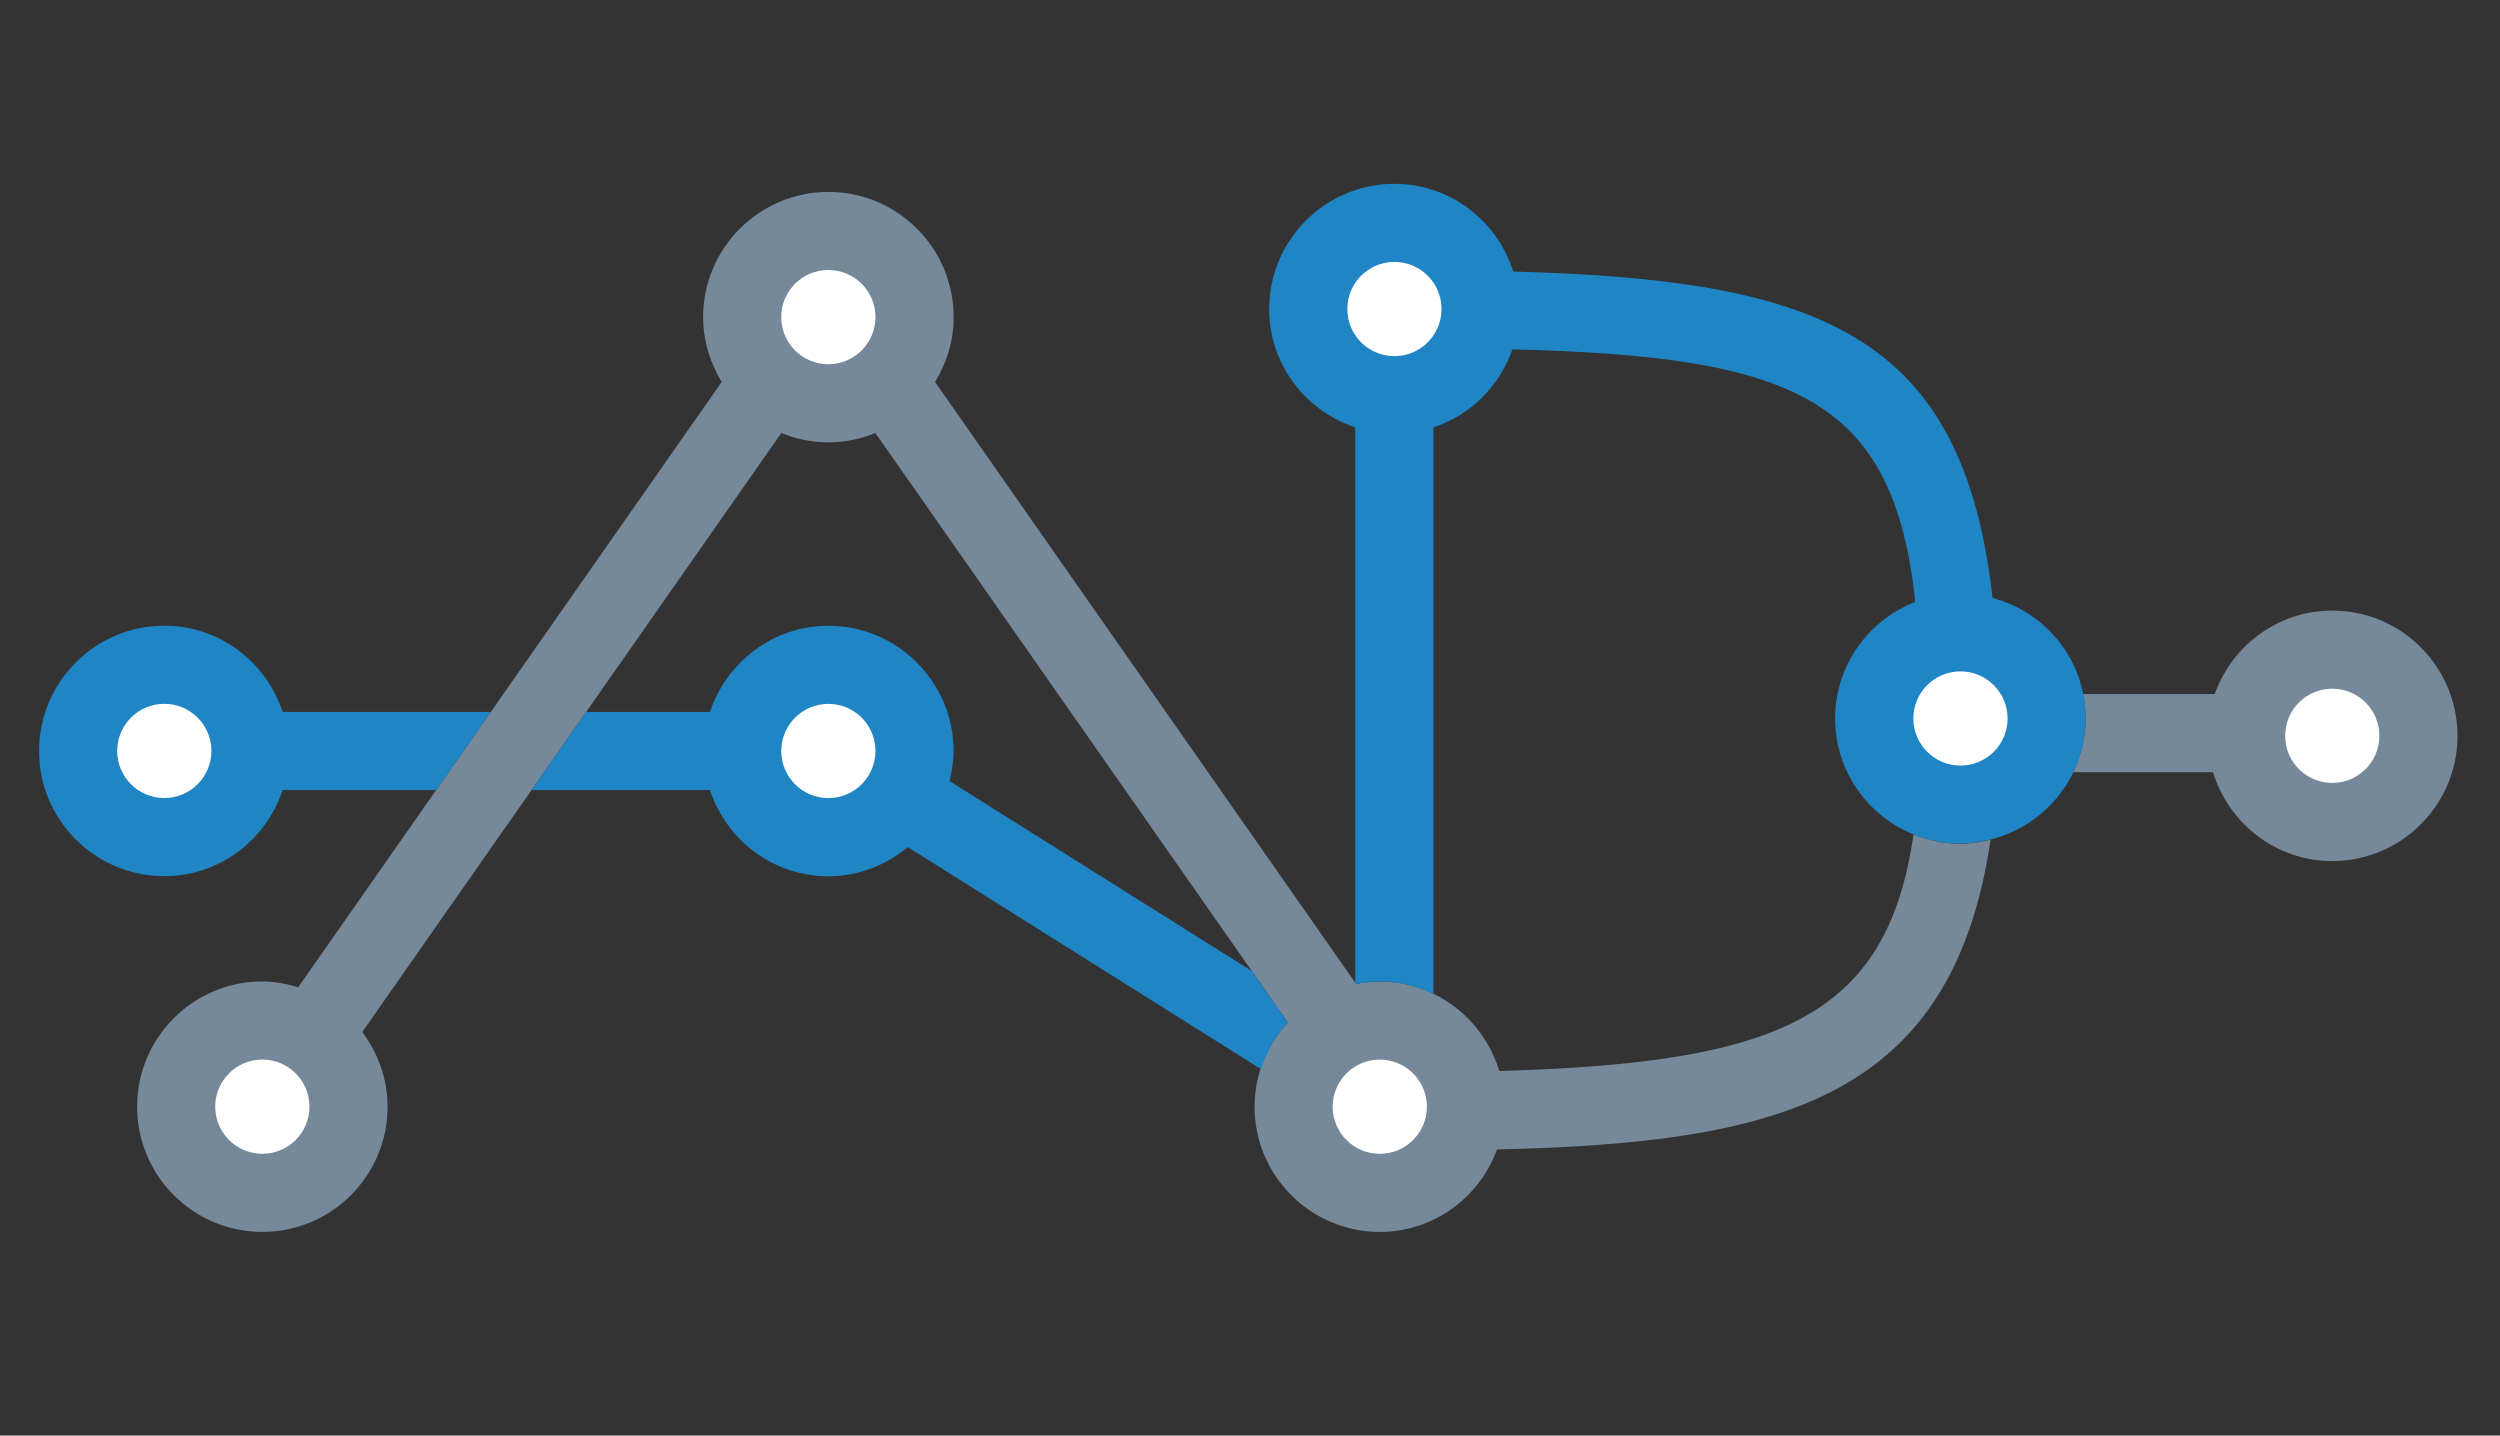 <?xml version="1.0" encoding="utf-8"?>
<!-- Generator: Adobe Illustrator 16.0.4, SVG Export Plug-In . SVG Version: 6.00 Build 0)  -->
<!DOCTYPE svg PUBLIC "-//W3C//DTD SVG 1.1//EN" "http://www.w3.org/Graphics/SVG/1.1/DTD/svg11.dtd">
<svg version="1.1" id="Layer_1" xmlns="http://www.w3.org/2000/svg" xmlns:xlink="http://www.w3.org/1999/xlink" x="0px" y="0px"
	 width="64px" height="36.75px" viewBox="0 13 64 36.75" enable-background="new 0 13 64 36.75" xml:space="preserve">
<rect x="0" y="13" width="64" height="36.75" fill="#333333" stroke="none"/>
<g id="Gray">
	<g id="Layer_1_1_" display="none">
		<g display="inline" opacity="0.2">
			<path d="M32,3c15.99,0,29,13.01,29,29S47.99,61,32,61C16.009,61,3,47.99,3,32C3,16.009,16.009,3,32,3 M32,0
				C14.326,0,0,14.326,0,32c0,17.673,14.327,32,32,32s32-14.327,32-32C64,14.326,49.673,0,32,0L32,0z"/>
		</g>
	</g>
	<g id="Layer_3" display="none">
		<g display="inline" opacity="0.1">
			<line fill="none" stroke="#000000" stroke-width="0.5" stroke-miterlimit="10" x1="6.708" y1="31.949" x2="55.965" y2="31.949"/>
			<g>
				
					<line fill="none" stroke="#000000" stroke-width="0.5" stroke-miterlimit="10" x1="43.119" y1="15.961" x2="43.119" y2="45.936"/>
				
					<line fill="none" stroke="#000000" stroke-width="0.5" stroke-miterlimit="10" x1="53.906" y1="18.961" x2="53.906" y2="42.938"/>
				
					<line fill="none" stroke="#000000" stroke-width="0.5" stroke-miterlimit="10" x1="32.333" y1="18.961" x2="32.333" y2="42.936"/>
				
					<line fill="none" stroke="#000000" stroke-width="0.5" stroke-miterlimit="10" x1="21.546" y1="15.961" x2="21.546" y2="45.936"/>
				
					<line fill="none" stroke="#000000" stroke-width="0.5" stroke-miterlimit="10" x1="10.759" y1="18.961" x2="10.759" y2="42.936"/>
			</g>
		</g>
	</g>
	<g>
		<path fill="none" stroke="#1C588E" stroke-width="2" stroke-miterlimit="10" d="M35.695,41.331"/>
	</g>
	<path fill="#76899B" d="M59.706,28.631c-1.392,0-2.565,0.896-3.009,2.137h-3.371c0.04,0.203,0.066,0.411,0.066,0.626
		c0,0.494-0.121,0.956-0.32,1.374h3.582c0.4,1.312,1.609,2.275,3.052,2.275c1.769,0,3.206-1.438,3.206-3.205
		C62.912,30.069,61.475,28.631,59.706,28.631z"/>
	<path fill="#76899B" d="M50.188,34.6c-0.426,0-0.83-0.088-1.201-0.238c-0.682,4.677-3.418,5.849-10.606,6.056
		c-0.397-1.319-1.608-2.29-3.057-2.29c-0.208,0-0.41,0.023-0.607,0.062l-10.78-15.411c0.296-0.485,0.477-1.049,0.477-1.659
		c0-1.769-1.438-3.207-3.206-3.207S18,19.351,18,21.119c0,0.609,0.18,1.173,0.476,1.658L7.633,38.275
		c-0.292-0.09-0.597-0.15-0.917-0.15c-1.768,0-3.206,1.438-3.206,3.207c0,1.768,1.438,3.205,3.206,3.205
		c1.768,0,3.206-1.438,3.206-3.205c0-0.721-0.247-1.377-0.648-1.913l10.728-15.334c0.373,0.152,0.778,0.239,1.204,0.239
		c0.426,0,0.831-0.087,1.204-0.239l10.558,15.09c-0.523,0.57-0.851,1.324-0.851,2.157c0,1.768,1.438,3.205,3.206,3.205
		c1.382,0,2.552-0.883,3.001-2.111c7.234-0.166,11.656-1.277,12.635-7.933C50.71,34.557,50.454,34.6,50.188,34.6z"/>
</g>
<g id="Blue">
	<path fill="#1F85C4" d="M51.01,28.307c-0.764-6.764-4.396-8.141-12.271-8.356c-0.411-1.297-1.611-2.245-3.042-2.245
		c-1.768,0-3.206,1.438-3.206,3.207c0,1.415,0.929,2.605,2.204,3.029V38.16l0.02,0.027c0.197-0.037,0.398-0.062,0.607-0.062
		c0.494,0,0.957,0.12,1.373,0.321V23.942c0.949-0.314,1.697-1.053,2.021-1.998c7.28,0.178,9.756,1.269,10.316,6.465
		c-1.198,0.465-2.053,1.623-2.053,2.984c0,1.343,0.83,2.49,2.004,2.966l0,0c0.186,0.076,0.379,0.136,0.578,0.176
		c0.203,0.04,0.41,0.062,0.623,0.062c0.172,0,0.338-0.023,0.502-0.051c0.09-0.016,0.182-0.031,0.27-0.054l0,0
		c1.395-0.347,2.436-1.601,2.436-3.101C53.395,29.911,52.378,28.673,51.01,28.307z"/>
	<g>
		<path fill="#1F85C4" d="M32.967,39.176l-0.925-1.32l-7.733-4.86c0.061-0.247,0.103-0.502,0.103-0.768
			c0-1.769-1.438-3.208-3.206-3.208c-1.416,0-2.606,0.929-3.03,2.206h-3.169l-1.399,2h4.567c0.422,1.277,1.614,2.207,3.031,2.207
			c0.775,0,1.478-0.287,2.033-0.748l9.043,5.685C32.427,39.922,32.656,39.514,32.967,39.176z"/>
		<path fill="#1F85C4" d="M12.566,31.225H7.237c-0.423-1.277-1.614-2.207-3.031-2.207C2.438,29.018,1,30.456,1,32.225
			c0,1.768,1.438,3.205,3.206,3.205c1.416,0,2.607-0.929,3.03-2.205h3.931L12.566,31.225z"/>
	</g>
</g>
<g id="White">
	<circle fill="#FFFFFF" cx="6.716" cy="41.331" r="1.206"/>
	<circle fill="#FFFFFF" cx="21.206" cy="21.118" r="1.206"/>
	<circle fill="#FFFFFF" cx="35.322" cy="41.332" r="1.206"/>
	<circle fill="#FFFFFF" cx="59.706" cy="31.837" r="1.206"/>
	<circle fill="#FFFFFF" cx="4.206" cy="32.224" r="1.206"/>
	<circle fill="#FFFFFF" cx="21.206" cy="32.225" r="1.206"/>
	<circle fill="#FFFFFF" cx="35.697" cy="20.911" r="1.206"/>
	<circle fill="#FFFFFF" cx="50.188" cy="31.393" r="1.206"/>
</g>
</svg>

